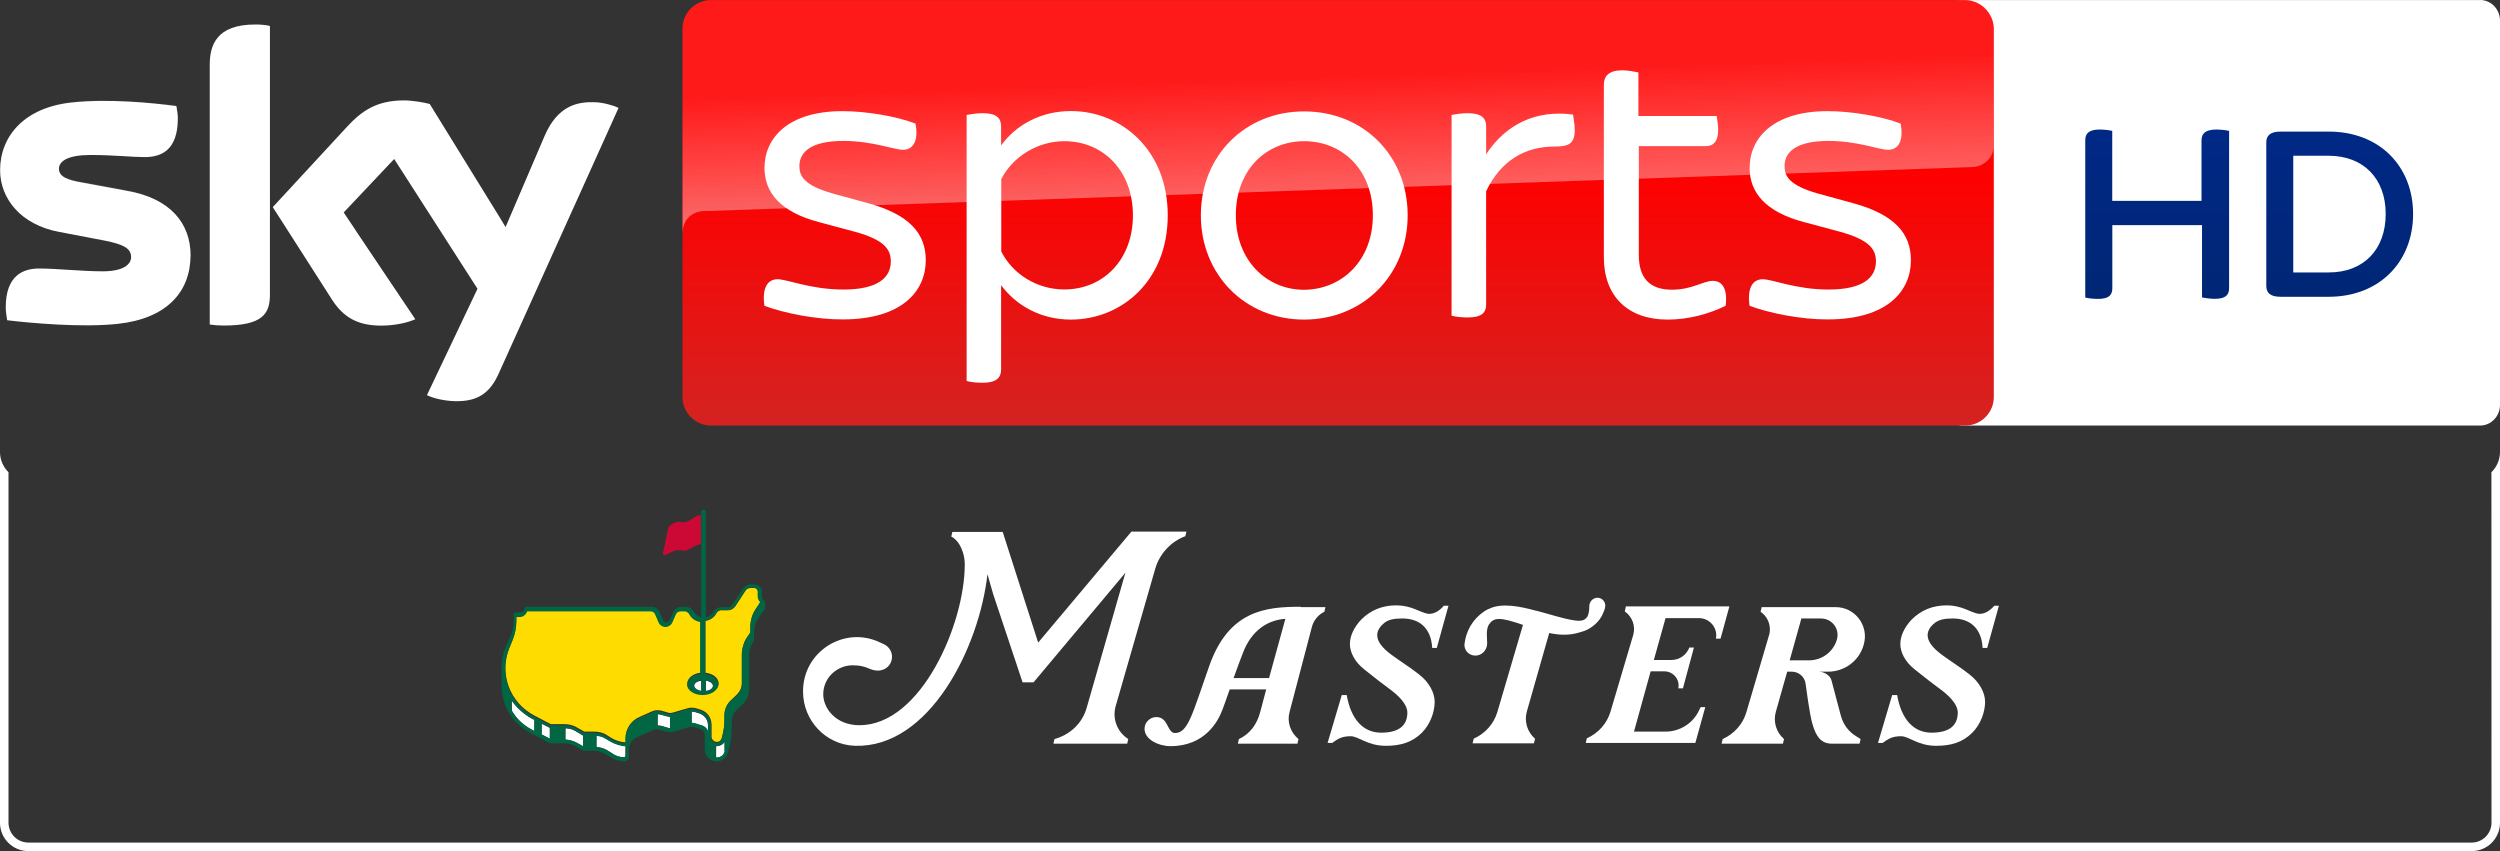 <svg width="2937.4" height="1e3" enable-background="new 0 0 2342.5 500" version="1.1" viewBox="0 0 2937.4 1e3" xml:space="preserve" xmlns="http://www.w3.org/2000/svg"><rect x="0" y="0" width="2937.4" height="1e3" fill="#333333" stroke="none"/><defs><linearGradient id="linearGradient1082" x1="-1151.8" x2="-1152" y1="-784.92" y2="-782.98" gradientTransform="matrix(149.68 0 0 -57.766 172382 -45995)" gradientUnits="userSpaceOnUse"><stop stop-color="#fff" offset="0"/><stop stop-color="#fff" stop-opacity=".25" offset="1"/></linearGradient><linearGradient id="linearGradient1086" x1="-1152.6" x2="-1152.6" y1="-773.58" y2="-778.43" gradientTransform="matrix(317.37 0 0 -103 366970 -80578)" gradientUnits="userSpaceOnUse"><stop stop-color="#f00" offset=".4"/><stop stop-color="#D42321" offset="1"/></linearGradient><linearGradient id="linearGradient1090" x1="-1152.3" x2="-1152.8" y1="-785.34" y2="-782.74" gradientTransform="matrix(317.37 0 0 -56.478 366970 -45017)" gradientUnits="userSpaceOnUse"><stop stop-color="#fff" offset="0"/><stop stop-color="#fff" stop-opacity=".25" offset="1"/></linearGradient><linearGradient id="linearGradient1373" x1="-1151.9" x2="-1151.9" y1="-775.02" y2="-779.87" gradientTransform="matrix(149.71 0 0 -91.176 175063 -70634)" gradientUnits="userSpaceOnUse"><stop stop-color="#002A91" offset="0"/><stop stop-color="#002672" offset=".8"/></linearGradient></defs>
<g transform="matrix(4.167 0 0 4.167 -1847.1 500)"><g fill="#fff"><path class="st6" d="m757.8 79.3 11.2-38.9c1.2-4.2 4.4-7.7 8.5-9.2l0.3-1.3h-15.5l-26.3 31.3-10-31.2h-14.2l-0.3 1.3c2.4 1.2 3.8 4.8 3.8 7.7v0.2c0 16.7-12.3 45.3-29.7 45.3-6.7 0-10.2-4.8-10.2-8.7 0-4.8 4-8.2 8.3-8.2 4.1 0 4.7 1.5 7.1 1.5 1.4 0 2.8-0.7 3.5-2 1.1-2 0.3-4.4-1.7-5.4l-1.1-0.5c-10.1-4.9-21.8 2.5-21.8 13.7v0.1c0 8.2 6.4 15 14.6 15.3 21 0.7 35.1-27.7 37.4-48.4l1.6 5.6 8.3 24.9h3.1l25.9-30.9-10.9 38c-1.2 4.4-4.7 7.7-9.1 8.9l-0.3 1.3h20.8l0.3-1.3c-3.1-2-4.5-5.6-3.6-9.1z"/><path class="st6" d="m810.1 51.1h-0.2c-9.7 0-20.2 1-25.7 16.8-4.7 13.3-5.9 18.8-9.6 18.8-2.3 0-1.8-4.5-5.3-4.5-1.6 0-3.2 1.3-3.3 3.1-0.2 3.2 4 5.1 7.3 5.1 9.8 0 13.5-7.1 14.7-10.4 0.2-0.4 1-2.8 2-5.6h10.3l-1.7 6.4c-0.9 3.4-2.8 6.1-6 7.6l-0.3 1.3h16.8l0.3-1.3c-2.3-1.9-3.3-4.9-2.5-7.7l6.3-24c0.5-1.8 1.8-3.4 3.5-4.2l0.3-1.3h-6.9zm-9 20.1h-10c1.1-3.1 2.2-6 2.6-7 2.5-6.7 7.3-9.4 12-9.7z"/><path class="st6" d="m894.8 53.9c0.5-0.9 1.1-2.3 1.1-3 0.1-1.4-1.2-2.6-2.6-2.3-1.1 0.2-1.9 1.2-1.9 2.4s-0.2 2.5-0.7 3.1c-1.2 1.5-3.1 1.3-11.7-1.2-0.8-0.2-1.7-0.5-2.6-0.7h-0.1c-4.3-1.2-9.7-2.3-13.2-0.5h-0.1c-3.4 1.7-5.9 5-6.6 8.8-0.1 0.6-0.2 1-0.2 1.2-0.1 2 1.7 3.5 3.7 3.1 1.6-0.3 2.7-1.8 2.7-3.4s-0.4-3.8 0.5-5.3c1.4-2 2.9-2.2 9.6 0.1l-7.2 24.5c-1 3.4-3.4 6.1-6.7 7.6l-0.3 1.3h17.3l0.3-1.3c-2.2-1.9-3.1-4.9-2.3-7.7l6.3-22.1c2.8 0.6 5.6 0.7 8.3-0.1l1-0.3c1.9-0.5 4.2-2.1 5.4-4.2z"/><path class="st6" d="m901.7 51.1-0.3 1.3c2.1 1.5 3.1 4.1 2.4 6.6l-6.4 21.6c-1 3.4-3.4 6.1-6.7 7.6l-0.3 1.3h30.9l2.8-10.1h-1.3l-0.5 1c-1.7 3.6-5.4 5.9-9.4 5.9h-8.9l4.7-17h3.8c2.6 0 4.5 2.3 4 4.8h1.3l3.1-11.5h-1.3c-0.8 2.1-2.8 3.5-5 3.5h-5l3.3-11.8h9.4c3.1 0 5.4 2.8 4.8 5.8h1.3l2.5-9.1h-29.2z"/><path class="st6" d="m960.9 51.2h-20.9l-0.3 1.3c2 1.4 3 3.8 2.5 6.2l-6.5 22.1c-1 3.4-3.4 6.1-6.7 7.6l-0.3 1.3h17.3l0.3-1.3c-2.2-1.9-3.1-4.9-2.3-7.7l3.2-11.3h1.3c2 0 3.7 1.5 3.9 3.5 0.1 0.6 1.1 8.5 1.9 11.2 1 3.5 2.4 5.6 5.5 5.6h7.8l0.3-1.3-1.1-0.7c-2.2-1.3-3.8-3.3-4.5-6-0.7-2.5-1.9-7.3-2.6-9.8-0.3-1.3-1.9-2.5-3.6-2.5h2.6c4.7 0 8.9-3.1 10.1-7.7 1.5-5.3-2.5-10.5-7.9-10.5zm0.3 9.2c-1 3.4-4.2 5.8-7.8 5.8h-5.5l3.3-11.8h5.5c3.2 0 5.4 3 4.5 6z"/><path class="st6" d="m846.2 53.1c-0.6 0-1.8-0.4-3.6-1.2-1.9-0.8-3.7-1.2-5.6-1.2-3.9 0-7.2 1.3-9.9 4-2.2 2.3-3.2 4.8-3.2 6.9 0 2.3 1.3 5 4.1 7.2 2.6 2.1 5.2 4.1 7.9 6.1 2.8 2.2 4.2 4.3 4.2 6 0 3.7-2.4 5.7-7.4 5.7s-8.5-3.7-9.7-10.6h-1.4l-4 13.5h1.3c1.6-1.2 2.8-1.9 5.2-1.9 2.3 0 4.7 2.7 9.9 2.7 4.1 0 7.4-0.9 10.2-3.7 2.4-2.4 3.6-5.9 3.6-8.7 0-2.6-1.6-5.6-4.5-7.8-2.4-1.9-5-3.5-7.6-5.4-2.7-2-4.1-3.8-4.1-5.6 0-1 0.5-2.1 1.6-3.1 1.3-1.3 3.1-1.6 5.5-1.6 4.8 0 8.1 2.7 8.4 8.3h1.3l3.3-11.9h-1.3c-1.3 1.5-2.7 2.3-4.2 2.3z"/><path class="st6" d="m993.9 54.4c4.8 0 8.1 2.7 8.4 8.3h1.3l3.3-11.9h-1.3c-1.3 1.5-2.7 2.3-4.2 2.3-0.6 0-1.8-0.4-3.6-1.2-1.9-0.8-3.7-1.2-5.6-1.2-3.9 0-7.2 1.3-9.9 4-2.2 2.3-3.2 4.8-3.2 6.9 0 2.3 1.3 5 4.1 7.2 2.6 2.1 5.2 4.1 7.9 6.1 2.8 2.2 4.2 4.3 4.2 6 0 3.7-2.4 5.7-7.4 5.7s-8.5-3.7-9.7-10.6h-1.4l-4 13.5h1.3c1.6-1.2 2.8-1.9 5.2-1.9 2.3 0 4.7 2.7 9.9 2.7 4.1 0 7.4-0.9 10.2-3.7 2.4-2.4 3.6-5.9 3.6-8.7 0-2.6-1.6-5.6-4.5-7.8-2.4-1.9-5-3.5-7.6-5.4-2.7-2-4.1-3.8-4.1-5.6 0-1 0.5-2.1 1.6-3.1 1.4-1.3 3.1-1.6 5.5-1.6z"/></g><path class="st7" d="m657 46.9c0-0.6-0.5-1.1-1.1-1.1h-0.9c-0.7 0-1.3 0.3-1.6 0.9l-2.8 4.3c-0.5 0.7-1.3 1.1-2.1 1.1h-1.9c-0.5 0-1 0.3-1.3 0.8-0.6 1.2-1.8 2-3.1 2.2v14.6c2.1 0.2 3.7 1.5 3.7 3 0 1.7-2 3-4.4 3s-4.4-1.4-4.4-3c0-1.5 1.6-2.8 3.7-3v-14.7c-1.3-0.2-2.4-1-3.1-2.2-0.3-0.5-0.8-0.8-1.3-0.8h-1.2c-0.6 0-1.1 0.3-1.3 0.9l-1 2.3c-0.3 0.7-1.1 1.2-1.9 1.2s-1.6-0.5-1.9-1.2l-1-2.3c-0.2-0.5-0.8-0.9-1.3-0.9h-34.8c-0.2 0.9-1.1 1.6-2.1 1.6h-1v1.4c0 1.8-0.4 3.6-1 5.2l-0.9 2.2c-3.1 7.4-0.1 15.7 7 19.4l4.6 2.4h4c1.1 0 2.3 0.3 3.3 0.9l2.1 1.2h2.9c1.2 0 2.5 0.3 3.5 1l1.3 0.8c1.2 0.7 2.6 1.2 4 1.2v-1.3c0-2.5 1.5-4.8 3.8-5.8l3.6-1.6c0.8-0.4 1.8-0.4 2.7-0.2l1.7 0.5c0.5 0.2 1.1 0.2 1.6 0l4.1-1.2c0.7-0.2 1.5-0.2 2.3 0l1.3 0.4c1.9 0.6 3.1 2.3 3.1 4.2v3.4c0 0.8 0.7 1.5 1.5 1.5 0.7 0 1.2-0.4 1.4-1.1 0.6-2 0.8-4 0.8-6.1v-0.4c0-1.6 0.6-3.1 1.7-4.1l1.7-1.6c0.9-0.9 1.5-2.1 1.5-3.4v-8c0-1.8 0.5-3.6 1.6-5.1l0.8-1.2v-1.6c0-1.8 0.5-3.6 1.6-5.1l1.3-1.9c-0.4-0.5-0.7-1.1-0.7-1.7v-1z" fill="#ffdc00"/><path class="st0" d="m613.9 88.2c-0.8-0.5-1.6-0.7-2.5-0.8v3.2c1.1 0.1 2.1 0.4 3 0.9 0 0 1.5 0.9 1.9 1.2 0.7 0.4 1.5 0.8 2.9 0.8 0.1 0 0.2 0 0.3-0.1s0.1-0.2 0.1-0.3v-2.9c-1.6-0.1-3.2-0.6-4.6-1.4z" fill="#fff"/><path class="st0" d="m605.4 86.1c-0.8-0.5-1.8-0.7-2.7-0.7v3.2c1.1 0 2.2 0.3 3.2 0.9l1.8 1v-3.1h-0.1z" fill="#fff"/><path class="st0" d="m629.5 81.5c-0.3-0.1-0.5-0.1-0.8-0.1v3.2c0.4 0 0.8 0 1.1 0.1l1.7 0.5c0.2 0.1 0.4 0.1 0.7 0.1v-3.2c-0.3 0-0.6-0.1-1-0.2z" fill="#fff"/><path class="st0" d="m640.5 81.2-1.3-0.4c-0.3-0.1-0.6-0.1-0.9-0.1v3.2c0.4 0 0.8 0 1.2 0.2l1.6 0.5c0.8 0.2 1.5 0.9 1.8 1.6v-1.7c0-1.5-1-2.8-2.4-3.3z" fill="#fff"/><path class="st0" d="m645.4 90.4h-0.2v3.2h0.3c0.9 0 1.8-0.6 2.1-1.5 0-0.1 0-0.2 0.1-0.3v-2.7c-0.5 0.8-1.4 1.3-2.3 1.3z" fill="#fff"/><path class="st0" d="m587.6 77.6v2.8c1.3 2.2 3.1 4 5.5 5.3l0.9 0.5v-3.2l-0.5-0.2c-2.4-1.3-4.4-3.1-5.9-5.2z" fill="#fff"/><polygon class="st0" points="596 84.1 596 87.1 598.3 88.3 598.3 85.2 598.2 85.2" fill="#fff"/><path class="st0" d="m644.3 73.4c0-0.7-0.8-1.3-2-1.5v2.9c1.2-0.1 2-0.7 2-1.4z" fill="#fff"/><path class="st0" d="m639 73.4c0 0.7 0.8 1.3 2 1.5v-2.9c-1.2 0.1-2 0.7-2 1.4z" fill="#fff"/><path class="st8" d="m635.4 27.2c-1-0.3-2 0.2-3 0.8-0.3 0.2-0.6 0.5-0.7 0.9l-1.5 7.2c-0.1 0.3 0.2 0.5 0.4 0.4 1.6-0.4 3.2-1.8 4.8-1.3 1.8 0.6 3.6-1.7 5.5-1.7v-8.3c-1.8 0.1-3.6 2.6-5.5 2z" fill="#cc0935"/><path class="st6" d="m658.7 49.4c-0.4-0.3-0.6-0.7-0.6-1.2v-1.3c0-1.2-1-2.1-2.1-2.1h-0.9c-1 0-2 0.5-2.5 1.4l-2.8 4.3c-0.3 0.4-0.7 0.7-1.2 0.7h-1.9c-0.9 0-1.8 0.5-2.2 1.3-0.5 0.8-1.3 1.4-2.2 1.6v-29.7c0-0.4-0.3-0.7-0.7-0.7s-0.6 0.3-0.6 0.7v29.6c-0.9-0.2-1.7-0.8-2.2-1.6-0.4-0.8-1.3-1.3-2.2-1.3h-1.2c-1 0-1.9 0.6-2.3 1.5l-1 2.3c-0.2 0.4-0.5 0.6-0.9 0.6s-0.8-0.2-0.9-0.6l-1-2.3c-0.4-0.9-1.3-1.5-2.3-1.5h-35.3c-0.3 0-0.5 0.2-0.5 0.5 0 0.6-0.5 1.1-1.1 1.1h-1.5c-0.3 0-0.5 0.2-0.5 0.5v1.8c0 1.7-0.3 3.3-1 4.8l-1.1 2.2c-0.9 2.1-1.3 4.2-1.3 6.3v5.1c0 1.4 0.2 2.8 0.6 4.2 1.1 3.8 3.7 7 7.2 8.9l5.6 3c0.1 0 0.2 0.1 0.2 0.1h4.2c1 0 1.9 0.3 2.8 0.7l2.2 1.3c0.1 0 0.2 0.1 0.3 0.1h3c1.1 0 2.1 0.3 3 0.8l2 1.2c0.8 0.5 1.8 0.9 3.4 1 0.4 0 0.8-0.1 1-0.4 0.3-0.3 0.4-0.6 0.4-1v-2c0-1.5 0.9-2.8 2.2-3.4l4.6-2c0.6-0.3 1.3-0.3 2-0.1l1.7 0.5c0.7 0.2 1.5 0.2 2.2 0l4.1-1.2c0.5-0.2 1.1-0.2 1.7 0l1.6 0.5c0.8 0.2 1.3 0.9 1.3 1.7v4c0 1.9 1.5 3.4 3.4 3.4 1.4 0 2.6-0.9 3-2.2 0.8-2.4 1.2-4.9 1.2-7.4v-1.7c0-1.2 0.5-2.4 1.4-3.2l1.7-1.6c1.1-1.1 1.8-2.6 1.8-4.2v-9.5c0-1.5 0.4-2.9 1.3-4.1 0.1-0.1 0.1-0.2 0.1-0.3v-2.2c0-1.5 0.4-2.9 1.3-4.1l1.7-2.4c0.1-0.1 0.1-0.2 0.1-0.3v-1.5c-0.1-0.5-0.3-0.6-0.3-0.6zm-17.7 25.4c-1.1-0.2-2-0.8-2-1.5s0.8-1.3 2-1.5zm1.3-2.9c1.1 0.2 2 0.8 2 1.5s-0.8 1.3-2 1.5zm-48.4 14.2-0.9-0.5c-2.3-1.2-4.2-3-5.5-5.3v-2.8c1.5 2.1 3.4 3.9 5.9 5.2l0.5 0.2zm4.4 2.2-2.3-1.2v-3.1l2.3 1.2zm9.4 2.1-1.8-1c-1-0.5-2.1-0.8-3.2-0.9v-3.2c0.9 0 1.9 0.3 2.7 0.7l2.2 1.3h0.1zm12 0.8v2c0 0.1 0 0.2-0.1 0.3s-0.2 0.1-0.3 0.1c-1.4-0.1-2.3-0.5-2.9-0.8-0.5-0.3-1.9-1.2-1.9-1.2-0.9-0.5-1.9-0.9-3-0.9v-3.2c0.9 0.1 1.7 0.3 2.5 0.8l1.3 0.8c1.4 0.8 2.9 1.3 4.6 1.4v0.7zm12.5-5.9c-0.2 0-0.5 0-0.7-0.1l-1.7-0.5c-0.4-0.1-0.7-0.1-1.1-0.1v-3.2c0.3 0 0.6 0 0.8 0.1l1.7 0.5c0.3 0.1 0.6 0.1 1 0.2zm10.7 0.8c-0.3-0.8-1-1.4-1.8-1.6l-1.6-0.5c-0.4-0.1-0.8-0.2-1.2-0.2v-3.2c0.3 0 0.6 0 0.9 0.1l1.3 0.4c1.4 0.4 2.4 1.8 2.4 3.2zm4.7 5.7c0 0.1 0 0.2-0.1 0.3-0.3 0.9-1.1 1.5-2.1 1.5h-0.3v-3.2h0.2c0.9 0 1.8-0.5 2.2-1.3v2.7zm8.8-40c-1 1.5-1.6 3.2-1.6 5.1v1.6l-0.8 1.2c-1 1.5-1.6 3.3-1.6 5.1v8c0 1.3-0.5 2.5-1.5 3.4l-1.7 1.6c-1.1 1.1-1.8 2.6-1.7 4.1v0.4c0.1 2.1-0.2 4.1-0.8 6.1-0.2 0.6-0.8 1.1-1.4 1.1-0.8 0-1.5-0.7-1.5-1.5v-3.4c0-1.9-1.2-3.6-3.1-4.2l-1.3-0.4c-0.7-0.2-1.5-0.2-2.3 0l-4.1 1.2c-0.5 0.2-1.1 0.2-1.6 0l-1.7-0.5c-0.9-0.3-1.8-0.2-2.7 0.2l-3.6 1.6c-2.3 1-3.8 3.3-3.8 5.8v1.3c-1.4-0.1-2.8-0.5-4-1.2l-1.3-0.8c-1.1-0.6-2.3-1-3.5-1h-2.9l-2.1-1.2c-1-0.6-2.1-0.9-3.3-0.9h-4l-4.6-2.4c-7-3.7-10.1-12.1-7-19.4l0.9-2.2c0.7-1.7 1-3.4 1-5.2v-1.3h1c1 0 1.8-0.7 2.1-1.6h34.8c0.6 0 1.1 0.3 1.3 0.9l1 2.3c0.3 0.7 1.1 1.2 1.9 1.2s1.6-0.5 1.9-1.2l1-2.3c0.2-0.5 0.8-0.9 1.3-0.9h1.2c0.5 0 1 0.3 1.3 0.8 0.6 1.2 1.8 2 3.1 2.2v14.6c-2.1 0.2-3.7 1.5-3.7 3 0 1.7 2 3 4.4 3s4.4-1.4 4.4-3c0-1.5-1.6-2.8-3.7-3v-15c1.3-0.2 2.4-1 3.1-2.2 0.3-0.5 0.8-0.8 1.3-0.8h1.9c0.9 0 1.6-0.4 2.1-1.1l2.8-4.3c0.4-0.6 1-0.9 1.6-0.9h0.9c0.6 0 1.1 0.5 1.1 1.1v1.3c0 0.6 0.2 1.2 0.7 1.7z" fill="#064"/></g><path d="m2914.1 2e-5c12.9 0 23.3 10.94 23.3 24.276v451.45c0 13.336-10.5 24.276-23.3 24.276h-607.9c-12.9 0-23.3-10.94-23.3-24.276v-451.34c0-13.44 10.5-24.276 23.3-24.276h607.9" fill="#fff" stroke-width="1.021"/><g fill="url(#linearGradient1373)" stroke-width="1"><path d="m2619.1 153.8v184.7c0 8.1-4.1 12.6-16.7 12.6-5.7 0-11-0.8-15.1-1.6v-85h-105.4v74.1c0 8.1-4.1 12.6-16.7 12.6-6.1 0-12.2-0.8-15.1-1.6v-184.8c0-7.8 4.1-12.6 17.1-12.6 5.7 0 11.3 0.8 14.6 1.6v82.2h104.9v-71.2c0-7.8 4.5-12.6 17.5-12.6 6 0 11.6 0.8 14.9 1.6" stop-color="#000000" style="font-variation-settings:normal"/><path d="m2835.3 251.4c0 55.4-38.7 97.3-99.3 97.3h-56.5c-12.2 0-16.7-4.9-16.7-12.6v-168.9c0-7.7 4.5-12.6 16.7-12.6h56.5c60.6 0 99.3 41.5 99.3 96.8m-32.2 0c0-41.5-26-68.4-67.1-68.4h-41.5v137.1h41.5c41.1 0.1 67.1-26.8 67.1-68.7" stop-color="#000000" style="font-variation-settings:normal"/></g><g transform="matrix(1 0 0 1 200.04 450.09)"><g transform="translate(200,450)"><path d="m101.6-435.8c5.9 2.9 18 6.7 33.5 7.1 26.4 0.4 40.6-9.6 51-32.9l140.6-311.7c-5.9-2.9-18.8-6.7-29.3-6.7-18-0.4-42.2 3.3-57.7 40l-45.7 106.7-89.1-144.6c-5.9-1.7-20.1-4.2-30.1-4.2-31.8 0-49.4 11.7-67.3 31.2l-87 94.2 69.9 109.2c13 20 29.7 30 57.3 30 18 0 33-4.2 40.2-7.5l-84.2-125.4 59.4-62.9 97.9 152.5zm-184.5-118c0 22.9-9.2 36.2-54.4 36.2-5.9 0-11.3-0.4-16.3-1.2v-305c0-23.3 7.9-47.5 53.5-47.5 5.9 0 11.7 0.4 17.2 1.7zm-93.3-46.2c0 42.9-28 74.2-85.3 80.4-41.4 4.6-101.6-0.8-130.1-4.2-0.8-4.6-1.7-10.4-1.7-15 0-37.5 20.1-45.8 39.3-45.8 19.7 0 51 3.3 74.5 3.3 25.5 0 33.5-8.8 33.5-16.7 0-10.8-10-15-30.1-19.2l-54.4-10.4c-45.2-8.3-69.4-39.6-69.4-72.5 0-40 28.4-73.8 84.5-79.6 42.2-4.6 94.1 0.4 122.6 4.2 0.8 4.6 1.7 9.6 1.7 14.6 0 37.5-19.7 45.4-38.9 45.4-14.6 0-37.2-2.5-63.6-2.5s-37.2 7.1-37.2 16.2c0 9.6 10.5 13.3 27.2 16.2l51.9 9.6c52.5 8.9 75.5 38.9 75.5 76z" fill="#fff"/><path d="m326.6-773.3-51.5 114.2c-1.7 2.9-7.1 12.9-21.3 13.3-3.3 0-46.9 1.7-46.9 1.7-8.4 0.4-11.3 8.3-11.3 8.3l44.4-104.2c15.5-36.7 39.7-40.4 57.7-40 10.1 0 23 3.3 28.9 6.7zm-134.7 136.2-87-140.8c-5.9-1.7-20.1-4.2-30.1-4.2-31.8 0-49.4 11.7-67.3 31.2l-87 94.2 7.1 10.8c2.9 4.2 8.8 10.8 20.5 10.4 4.2 0 46-1.7 49.4-1.7 10.9-0.4 17.6 4.2 21.8 9.6l-15.6-23.2 59.4-62.9 40.2 62.5c7.1 9.6 18 9.6 20.5 9.6 2.1 0 54.4-2.1 56.9-2.1 3.7-0.1 7.9 2 11.2 6.6zm-292-234.1c-45.6 0-53.1 24.2-53.1 47.5v209.2c0-8.3 6.7-17.1 17.2-17.5 7.5-0.4 28.9-0.8 35.1-1.2 7.1-0.4 17.6-5 18-17.9v-218.3c-5.5-1-11.3-1.8-17.2-1.8zm-152.2 194.5-51.9-9.6c-16.7-2.9-27.2-6.7-27.2-16.2 0-8.8 10.9-16.2 37.2-16.2 25.9 0 48.9 2.5 63.6 2.5 19.2 0 38.9-7.9 38.9-45.4 0-5-0.4-9.6-1.7-14.6-28.4-3.3-79.9-8.8-122.6-4.2-55.6 6.6-84 40.4-84 80.4 0 20.4 9.2 40.4 27.6 54.6 13.8 8.8 27.6 12.5 41.8 15 11.7 2.1 38.1 3.8 58.1 2.9 6.3-0.4 51.9-1.7 61.9-2.1 23-0.8 36 18.7 34.3 38.7v-1.2c0.4-2.5 0.4-5 0.4-7.9-0.3-37.1-23.3-67.1-76.4-76.7z" enable-background="new    " fill="url(#linearGradient1082)" opacity=".25"/><path d="m1908.6-900h-1473.2c-18.4 0-33.5 15-33.5 33.3v433.3c0 18.3 15.1 33.3 33.5 33.3h1473.7c18.4 0 33.5-15 33.5-33.3v-433.3c-0.5-18.3-15.6-33.3-34-33.3z" fill="url(#linearGradient1086)"/><path d="m425.7-652.1h3.3c99.1-3.3 1488.3-51.7 1488.3-51.7 12.5-0.4 25.1-9.6 25.1-25.4v-137.5c0-18.3-15.1-33.3-33.5-33.3h-1473.5c-18.4 0-33.5 15-33.5 33.3v240.8c0-2.9 0.4-23.7 23.8-26.2z" enable-background="new    " fill="url(#linearGradient1090)" opacity=".4"/><g transform="translate(184.41 16.308)" fill="#fff"><path d="m313.7-557.1c-2.9-20.4 3.3-31.2 15.5-31.2 11.3 0 38.9 12.1 77.4 12.1 40.6 0 55.6-14.2 55.6-32.9 0-13.3-5.9-25-42.2-35l-41.8-11.2c-46.4-12.1-64.4-35.4-64.4-63.8 0-35.4 28-66.7 91.6-66.7 28.4 0 64 6.2 85.8 14.6 3.8 20-2.5 30.8-14.6 30.8-10.9 0-35.6-10.4-70.3-10.4-37.6 0-51.5 12.9-51.5 29.6 0 11.7 5.4 22.5 38.9 32.1l42.7 11.7c47.7 13.3 66.9 35.4 66.9 66.7 0 36.7-28.4 69.6-97.5 69.6-31 0.2-69.1-7.3-92.1-16z"/><path d="m787.6-663.4c0 77.1-54.4 122.5-113.8 122.5-35.6 0-64.4-16.7-82-40.4v99.2c0 9.2-5.4 15.4-21.3 15.4-7.9 0-15.5-0.8-19.2-2.1v-312.5c3.8-0.8 11.3-2.1 19.2-2.1 15.9 0 21.3 5.8 21.3 15.4v22.5c17.2-23.8 46.4-40.4 82-40.4 59.5 0 113.8 45.8 113.8 122.5zm-40.9 0c0-51.7-34.3-87.1-80.7-87.1-31.4 0-60.7 18.3-74 44.6v85c13.4 26.7 42.2 44.6 74 44.6 46.3 0 80.7-35.4 80.7-87.1z"/><path d="m826.5-663.4c0-70 51.9-122.1 121.3-122.1 69.9 0 121.7 52.1 121.7 122.1 0 69.6-51.9 122.5-121.7 122.5-69.4 0-121.3-52.9-121.3-122.5zm202.1 0c0-54.2-36.4-87.1-80.7-87.1-43.9 0-80.3 32.9-80.3 87.1 0 53.3 36.4 87.5 80.3 87.5 44.3-0.4 80.7-34.2 80.7-87.5z"/><path d="m1265.8-763.8c0 16.2-6.7 19.6-23.8 19.6-33.9 0-62.7 15.8-80.3 52.5v132.9c0 10-5.4 15.4-21.8 15.4-6.7 0-14.6-0.8-18.8-2.1v-235.8c3.8-0.8 11.7-2.1 18.8-2.1 16.3 0 21.8 5.8 21.8 15.4v32.9c23-35 58.1-52.5 102.1-46.7 0.3 3.4 2 10.9 2 18z"/><path d="m1443.1-557.1c-20.5 10-44.3 16.2-68.2 16.2-46.9 0-74.9-27.5-74.9-73.3v-202.5c0-10.4 5.9-17.1 21.8-17.1 6.7 0 14.6 1.7 18.8 2.5v51.2h92c0.4 3.3 1.7 10.4 1.7 16.2 0 14.2-5.9 19.2-14.6 19.2h-78.6v127.9c0 27.5 13 40.8 38.9 40.8 23.8 0 36.8-10.4 48.1-10.4s17.5 9.7 15 29.3z"/><path d="m1471.2-557.1c-2.9-20.4 3.3-31.2 15.5-31.2 11.3 0 38.9 12.1 77.4 12.1 40.6 0 55.6-14.2 55.6-32.9 0-13.3-5.9-25-42.2-35l-41.8-11.2c-46.4-12.1-64.4-35.4-64.4-63.8 0-35.4 28-66.7 91.6-66.7 28.4 0 64 6.2 85.8 14.6 3.8 20-2.5 30.8-14.6 30.8-10.9 0-35.6-10.4-70.3-10.4-37.6 0-51.5 12.9-51.5 29.6 0 11.7 5.4 22.5 38.9 32.1l42.7 11.7c47.7 13.3 66.9 35.4 66.9 66.7 0 36.7-28.4 69.6-97.5 69.6-31.1 0.2-69.1-7.3-92.1-16z"/></g></g></g><path d="m2937.4 531.08c-0.05 8.96-3.68 17.528-10.08 23.798l0.088 411.81c-0.012 12.866-10.439 23.294-23.306 23.306h-2870.8c-12.852-0.048-23.258-10.454-23.306-23.306v-411.8c-6.14-6.027-9.722-14.188-10-22.788v434.59c-7e-3 18.398 14.908 33.314 33.306 33.308h2870.7c18.447 0.086 33.438-14.861 33.407-33.308z" fill="#fff" stroke-width="2.667"/></svg>
